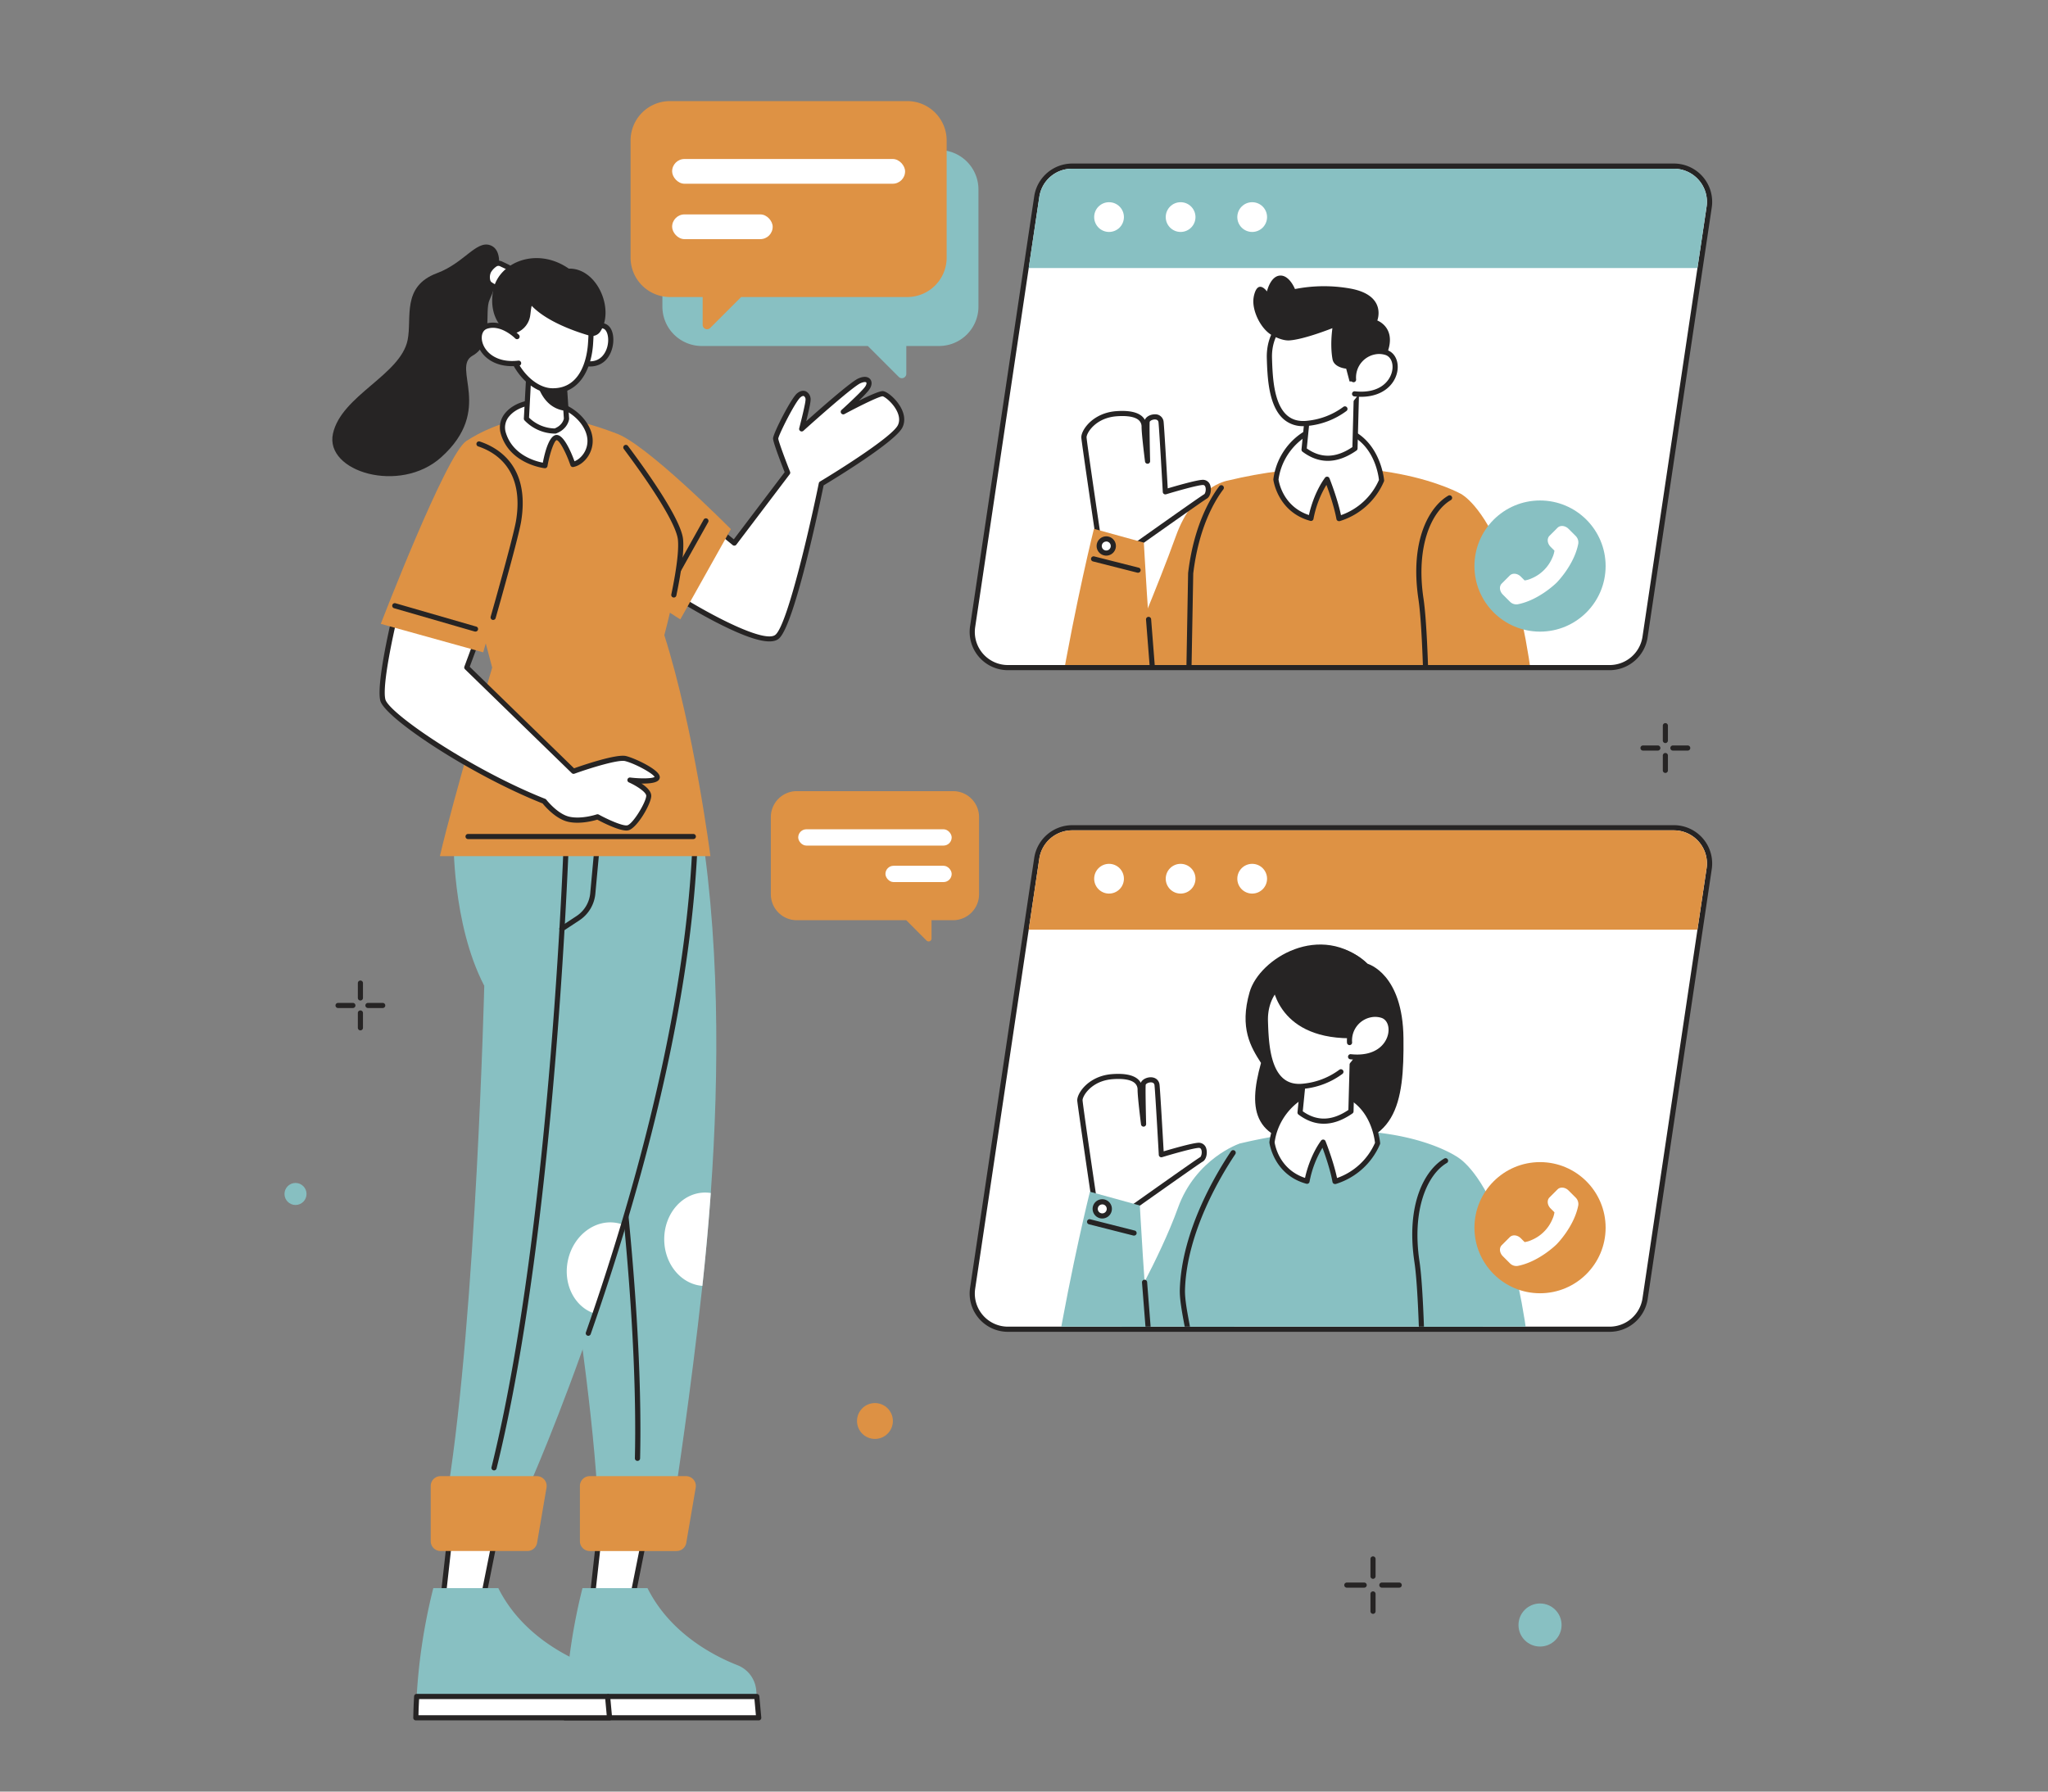<svg id="FEMALE_EMPLOYEE" data-name="FEMALE EMPLOYEE" xmlns="http://www.w3.org/2000/svg" xmlns:xlink="http://www.w3.org/1999/xlink" viewBox="0 0 1600 1400"><rect x="0" y="0" width="1600" height="1400" fill="#808080" stroke="none"/><defs><style>.cls-1{fill:none;}.cls-2{fill:#fff;}.cls-3{fill:#262424;}.cls-4{fill:#de9244;}.cls-5{clip-path:url(#clip-path);}.cls-6{fill:#88c0c2;}.cls-7{clip-path:url(#clip-path-2);}.cls-8{fill:#87bfc1;}.cls-9{fill:#dd9144;}</style><clipPath id="clip-path"><path class="cls-1" d="M837.54,648.85a25.72,25.72,0,0,0-25.6,22.07L761.86,1007a25.87,25.87,0,0,0,25.59,29.69h470.14a26,26,0,0,0,25.6-22.07l50.08-336.08a25.88,25.88,0,0,0-25.6-29.69H837.54Zm497.72,30h0Z"/></clipPath><clipPath id="clip-path-2"><path class="cls-1" d="M837.54,131.83a25.72,25.72,0,0,0-25.6,22.07L761.86,490a25.87,25.87,0,0,0,25.59,29.69h470.14a26,26,0,0,0,25.6-22.07l50.08-336.08a25.88,25.88,0,0,0-25.6-29.69H837.54Zm497.72,30h0Z"/></clipPath></defs><title>Team Meeting</title><path class="cls-2" d="M1335.26,678.84l-7.1,47.63-43,288.45a27.89,27.89,0,0,1-27.59,23.79H787.44a27.88,27.88,0,0,1-27.58-32l41.76-280.23,8.32-55.85a27.89,27.89,0,0,1,27.59-23.79h470.13A27.89,27.89,0,0,1,1335.26,678.84Z"/><path class="cls-3" d="M1257.58,1040.72H787.44a29.9,29.9,0,0,1-29.57-34.32L808,670.32a30.1,30.1,0,0,1,29.59-25.5h470.13a29.91,29.91,0,0,1,29.59,34.32l-50.08,336.08A30.1,30.1,0,0,1,1257.58,1040.72Zm-420-391.87a26,26,0,0,0-25.6,22.07L761.86,1007a25.87,25.87,0,0,0,25.59,29.69h470.14a26,26,0,0,0,25.6-22.07l50.08-336.08a25.88,25.88,0,0,0-25.6-29.69H837.54Zm497.72,30h0Z"/><path class="cls-4" d="M1333.55,674.67a25.4,25.4,0,0,1-.29,3.87l-7.09,47.63,0,0.3H803.66l8.28-55.55a25.88,25.88,0,0,1,25.6-22.07h470.13A25.9,25.9,0,0,1,1333.55,674.67Z"/><circle class="cls-2" cx="866.44" cy="686.65" r="11.62"/><circle class="cls-2" cx="922.35" cy="686.65" r="11.62"/><circle class="cls-2" cx="978.27" cy="686.65" r="11.62"/><g class="cls-5"><path class="cls-3" d="M1031.73,895.35c-52.95-2.32-57-27.24-46.57-64.73-7.91-12.29-17-27.23-8.91-55.33,7.5-26.21,55.54-55.75,92-22.23h0c0.84,0.23,27.72,8.06,28.21,58.26C1097,862.33,1091.33,898,1031.73,895.35Z"/><path class="cls-6" d="M977,990c-6.85,26.72-14.17,56-25.57,80.83-14.55,23.56-46.79,60.2-68.93,56.17-28.84-5.24-10-76.48-5.5-93.5,0.21-.8,29.22-50.5,43.22-89.5s48.28-50.4,48.28-50.4S992.5,929.5,977,990Z"/><path class="cls-6" d="M1138.33,904s-54.27-38.14-169.83-10.4c0,0-43,56.56-44.7,114.24-0.43,14.58,7.91,41.7,7.7,58.5a983.24,983.24,0,0,1-11.28,134.24l240.41,7.75S1174.51,1071.1,1138.33,904Z"/><path class="cls-3" d="M931.13,1084.85h-0.06a2,2,0,0,1-2-2.08c0.18-5.57.3-11.11,0.37-16.47,0.1-8.33-2-19.43-4-30.17s-3.93-21-3.71-28.37c1.35-45.83,28.41-90.87,40-108.11a2,2,0,0,1,3.35,2.25c-11.38,16.95-38,61.19-39.3,106-0.21,7,1.66,16.94,3.64,27.51,2,10.93,4.17,22.23,4.06,31-0.07,5.39-.19,11-0.37,16.54A2,2,0,0,1,931.13,1084.85Z"/><path class="cls-3" d="M1150.17,1193.51h0l-214.2-5a2,2,0,1,1,.09-4l214.2,5A2,2,0,0,1,1150.17,1193.51Z"/><path class="cls-2" d="M1076.2,893.4A52.7,52.7,0,0,1,1043,923.22c-2.48-13.6-9.31-30.71-9.31-30.71-7.59,10.44-11.6,24.26-12.59,30.56-24.57-6.75-27.37-30.37-27.37-30.37,3-23.67,23.35-41.49,40.82-40.89C1073.12,853.11,1076.2,893.4,1076.2,893.4Z"/><path class="cls-3" d="M1043,925.23a2,2,0,0,1-2-1.66c-1.74-9.55-5.71-21-7.82-26.71a79.85,79.85,0,0,0-10.09,26.51,2,2,0,0,1-2.53,1.63c-25.58-7-28.8-31.83-28.83-32.08a2,2,0,0,1,0-.49c3.28-25.88,25.25-43.29,42.89-42.65,39.95,1.36,43.6,43,43.63,43.46a2,2,0,0,1-.16.95,55,55,0,0,1-34.5,31A2,2,0,0,1,1043,925.23Zm-9.31-34.74,0.25,0a2,2,0,0,1,1.62,1.25c0.27,0.67,6.22,15.65,9,28.81a50.77,50.77,0,0,0,29.66-27.5c-0.49-4.66-5.19-38.08-39.7-39.25-15.82-.52-35.68,16-38.72,38.87,0.36,2.43,3.72,21.12,23.76,27.79,1.43-6.84,5.33-19.25,12.53-29.16A2,2,0,0,1,1033.65,890.49Z"/><path class="cls-2" d="M1057.12,804.09l-0.63,23.73-1.07,40.6c-13.66,9.55-26.94,10.55-39.75.93l1.88-18.86,2.84-28.57Z"/><path class="cls-3" d="M1034.21,878.11q-10.22,0-19.75-7.14a2,2,0,0,1-.79-1.81l4.72-47.43a2,2,0,0,1,1.13-1.61l36.74-17.84a2,2,0,0,1,2.9,1.87l-1.7,64.33a2,2,0,0,1-.86,1.6C1048.91,875.44,1041.44,878.11,1034.21,878.11Zm-16.42-9.7c11.16,7.91,22.84,7.56,35.64-1.06l1.59-60-32.74,15.9Z"/><path class="cls-2" d="M989,808.47c1.3,19.58,6.16,43.11,29.7,40.28,28-3.37,46.65-22.43,47.81-48.91S1056,758,1024.2,760a48.69,48.69,0,0,0-8,1.15c-18.42,4.29-28.12,19.1-27.59,36.89C988.67,801.22,988.79,804.78,989,808.47Z"/><path class="cls-3" d="M1015,851a22.61,22.61,0,0,1-14.88-5.06c-10.08-8.36-12.3-25.31-13.1-37.34-0.26-3.73-.37-7.25-0.47-10.54-0.58-19.68,10.58-34.59,29.14-38.91a2,2,0,0,1,.92,3.93c-16.58,3.86-26.55,17.22-26,34.87,0.1,3.25.21,6.72,0.46,10.39,0.75,11.29,2.77,27.14,11.65,34.51,4.12,3.42,9.28,4.7,15.8,3.91a56.6,56.6,0,0,0,27.83-10.82,2,2,0,1,1,2.46,3.2,60.63,60.63,0,0,1-29.8,11.63A33.39,33.39,0,0,1,1015,851Z"/><path class="cls-3" d="M993.69,767.33s2.34,43.67,60.66,44c0,0,34.65-10.67,23-44S1008.39,726,993.69,767.33Z"/><path class="cls-2" d="M854.75,937S844,864.33,843.67,860s7.67-17.33,25.33-18.67,21.67,4.67,21.67,10.33,2.67,26.67,2.67,26.67-0.67-26.67-.33-30.67,10.33-6.33,11,.33,3.33,54.33,3.33,54.33,23-7,29-7.33,5.33,9.33,2.33,11-54.17,38-54.17,38Z"/><path class="cls-3" d="M884.5,946A2.06,2.06,0,0,1,884,946l-29.75-7a2,2,0,0,1-1.53-1.67c-0.44-3-10.76-72.79-11.1-77.14-0.21-2.65,1.54-6.48,4.55-10s10.23-9.91,22.64-10.84c9.76-.73,16.64.67,20.43,4.19a10.47,10.47,0,0,1,2,2.59c1.1-2.67,4.56-4.29,7.68-4.32h0.08c3.84,0,6.55,2.35,6.91,6,0.58,5.82,2.63,41.8,3.2,51.87,6.16-1.83,22-6.4,27-6.68a6,6,0,0,1,6.32,4.67c1,3.46,0,8.51-2.89,10.1-2.13,1.18-33.45,23.3-54,37.88A2,2,0,0,1,884.5,946Zm-28-10.67,27.53,6.48c7.84-5.57,50.71-36,53.61-37.59,0.73-.4,1.64-3.18,1-5.46-0.47-1.64-1.39-1.81-2.22-1.77-4.72.26-22.19,5.32-28.52,7.25a2,2,0,0,1-2.6-1.82c0-.48-2.67-47.7-3.33-54.24-0.06-.59-0.24-2.39-2.9-2.39h0c-2.1,0-4,1.25-4,2-0.26,3.08.11,21.26,0.34,30.45a2,2,0,0,1-4,.3c-0.11-.86-2.68-21.19-2.68-26.92a6.7,6.7,0,0,0-2.11-5.2c-2.89-2.68-8.91-3.76-17.39-3.12-11,.83-17.16,6.27-19.88,9.45s-3.67,6-3.59,7.05C845.93,863.15,852.78,909.89,856.54,935.35Z"/><path class="cls-6" d="M851.5,931.25l39,10.75s4,72,7,102,3.5,78.5-15,83-65.35-21.14-57.5-67C837.5,987,851.5,931.25,851.5,931.25Z"/><path class="cls-3" d="M894.2,1115.53a2,2,0,0,1-1.9-2.7c7.29-20.36,4.29-57.68,3.19-68.64l-3.3-42a2,2,0,0,1,4-.32l3.3,42c1.43,14.27,4,49.78-3.41,70.36A2,2,0,0,1,894.2,1115.53Z"/><path class="cls-3" d="M885.75,965.51a2,2,0,0,1-.5-0.06l-34.5-8.75a2,2,0,1,1,1-3.91l34.5,8.75A2,2,0,0,1,885.75,965.51Z"/><circle class="cls-2" cx="861.14" cy="944.64" r="5.52"/><path class="cls-3" d="M861.14,952.17a7.53,7.53,0,1,1,7.53-7.53A7.54,7.54,0,0,1,861.14,952.17Zm0-11a3.5,3.5,0,1,0,3.5,3.5A3.5,3.5,0,0,0,861.14,941.14Z"/><path class="cls-6" d="M1138.33,904s68.24,34.1,62.24,304.09h-88.24S1113.41,1028.7,1107,986C1099,932.66,1121.67,905.33,1138.33,904Z"/><path class="cls-3" d="M1112.4,1174.68a2,2,0,0,1-2-2c-0.05-56.58-.82-156-5.37-186.37-6.86-45.72,8.27-72.21,23.31-81a2,2,0,1,1,2,3.48c-15.06,8.81-27.5,36-21.36,76.94,4.59,30.6,5.37,130.27,5.42,187a2,2,0,0,1-2,2h0Z"/><path class="cls-2" d="M1054.33,814.67c-0.82-11.11,7.3-21.12,18.41-22a18.55,18.55,0,0,1,7,.74c13.58,4.17,8.89,36-24.57,32.38Z"/><path class="cls-3" d="M1060.16,828.07a48.73,48.73,0,0,1-5.22-.29,2,2,0,0,1,.43-4c18.67,2,27.35-7.31,29.11-15.88,1.22-6-1-11.23-5.35-12.56a16.56,16.56,0,0,0-6.23-.66,18.38,18.38,0,0,0-16.56,19.85,2,2,0,0,1-4,.3c-0.92-12.35,8.17-23.2,20.25-24.17a20.58,20.58,0,0,1,7.74.82c6.35,1.95,9.76,9.19,8.11,17.23C1086.36,818.74,1076.89,828.07,1060.16,828.07Z"/></g><circle class="cls-4" cx="1203.15" cy="959.35" r="51.24"/><path class="cls-2" d="M1216.12,972.32s-13.65,13.65-30.38,16.9a7.09,7.09,0,0,1-6.21-2.14l-5.44-5.44c-2.62-2.62-3-6.47-.86-8.61l6.29-6.29c2.14-2.14,6-1.75,8.61.86l3,3a19,19,0,0,0,5.2-1.52,30.39,30.39,0,0,0,16.56-16.56,19,19,0,0,0,1.52-5.2l-3-3c-2.62-2.62-3-6.47-.87-8.61l6.29-6.29c2.14-2.14,6-1.75,8.61.87l5.44,5.44a7.09,7.09,0,0,1,2.14,6.21C1229.77,958.68,1216.12,972.32,1216.12,972.32Z"/><path class="cls-2" d="M1335.26,161.82l-7.1,47.63-43,288.45a27.89,27.89,0,0,1-27.59,23.79H787.44a27.88,27.88,0,0,1-27.58-32l41.76-280.23,8.32-55.85a27.89,27.89,0,0,1,27.59-23.79h470.13A27.89,27.89,0,0,1,1335.26,161.82Z"/><path class="cls-3" d="M1257.58,523.7H787.44a29.9,29.9,0,0,1-29.57-34.32L808,153.3a30.09,30.09,0,0,1,29.59-25.5h470.13a29.91,29.91,0,0,1,29.59,34.32L1287.17,498.2A30.1,30.1,0,0,1,1257.58,523.7Zm-420-391.87a25.72,25.72,0,0,0-25.6,22.07L761.86,490a25.87,25.87,0,0,0,25.59,29.69h470.14a26,26,0,0,0,25.6-22.07l50.08-336.08a25.88,25.88,0,0,0-25.6-29.69H837.54Zm497.72,30h0Z"/><path class="cls-6" d="M1333.55,157.65a25.4,25.4,0,0,1-.29,3.87l-7.09,47.63,0,0.3H803.66l8.28-55.55a25.88,25.88,0,0,1,25.6-22.07h470.13A25.9,25.9,0,0,1,1333.55,157.65Z"/><circle class="cls-2" cx="866.44" cy="169.63" r="11.62"/><circle class="cls-2" cx="922.35" cy="169.63" r="11.62"/><circle class="cls-2" cx="978.27" cy="169.63" r="11.62"/><g class="cls-7"><path class="cls-4" d="M980.13,472c-6.85,26.72-14.17,56-25.57,80.83C940,576.39,907.77,613,885.63,609c-28.84-5.24-10-76.48-5.5-93.5,0.21-.8,24.5-57.5,38.5-96.5s40.28-43.4,40.28-43.4S995.63,411.5,980.13,472Z"/><path class="cls-4" d="M1141.47,386s-67-38.14-182.56-10.4c0,0-31.64,29.76-30.17,104.66,1.52,77.43-5.39,202.32-5.39,202.32l240.41,7.75S1177.64,553.11,1141.47,386Z"/><path class="cls-3" d="M1153.3,675.51h0l-214.2-5a2,2,0,0,1,0-4h0l214.2,5A2,2,0,0,1,1153.3,675.51Z"/><path class="cls-3" d="M928.13,565.35h0a2,2,0,0,1-2-2.05L928.21,448a2,2,0,0,1,0-.2c4.37-36.77,17.12-58.3,24.32-67.86a2,2,0,0,1,3.22,2.43c-7,9.23-19.26,30-23.53,65.81l-2.09,115.18A2,2,0,0,1,928.13,565.35Z"/><path class="cls-2" d="M1079.33,375.4a52.7,52.7,0,0,1-33.25,29.82c-2.48-13.6-9.31-30.71-9.31-30.71-7.59,10.44-11.6,24.26-12.59,30.56-24.57-6.75-27.37-30.37-27.37-30.37,3-23.67,23.35-41.49,40.82-40.89C1076.25,335.12,1079.33,375.4,1079.33,375.4Z"/><path class="cls-3" d="M1046.09,407.24a2,2,0,0,1-2-1.65c-1.74-9.55-5.71-21-7.82-26.71a79.84,79.84,0,0,0-10.09,26.51,2,2,0,0,1-2.53,1.63c-25.58-7-28.8-31.83-28.83-32.08a2,2,0,0,1,0-.49c3.28-25.88,25.25-43.24,42.89-42.65,39.95,1.36,43.6,43,43.63,43.46a2,2,0,0,1-.16,1,55,55,0,0,1-34.5,30.95A2,2,0,0,1,1046.09,407.24Zm-9.31-34.74,0.25,0a2,2,0,0,1,1.62,1.25c0.27,0.67,6.22,15.65,9,28.81a50.76,50.76,0,0,0,29.66-27.51c-0.49-4.66-5.19-38.08-39.7-39.25h-0.76c-15.69,0-35,16.33-38,38.89,0.36,2.43,3.72,21.12,23.76,27.79,1.43-6.84,5.33-19.25,12.53-29.16A2,2,0,0,1,1036.78,372.49Z"/><path class="cls-2" d="M1060.25,286.1l-0.63,23.73-1.07,40.6c-13.66,9.55-26.94,10.55-39.75.93l1.88-18.86,2.84-28.57Z"/><path class="cls-3" d="M1037.34,360.12q-10.22,0-19.75-7.14a2,2,0,0,1-.79-1.81l4.72-47.43a2,2,0,0,1,1.13-1.61l36.74-17.84a2,2,0,0,1,2.9,1.87l-1.7,64.33a2,2,0,0,1-.86,1.6C1052,357.44,1044.57,360.12,1037.34,360.12Zm-16.42-9.7c11.16,7.91,22.84,7.56,35.64-1.06l1.59-60-32.74,15.9Z"/><path class="cls-2" d="M992.18,290.48c1.3,19.58,6.16,43.11,29.7,40.28,28-3.37,46.65-22.43,47.81-48.91S1059.15,240,1027.33,242a48.69,48.69,0,0,0-8,1.15c-18.42,4.29-28.12,19.1-27.59,36.89C991.8,283.23,991.92,286.78,992.18,290.48Z"/><path class="cls-3" d="M1018.15,333a22.6,22.6,0,0,1-14.88-5.06c-10.08-8.36-12.3-25.31-13.1-37.34-0.26-3.73-.37-7.25-0.47-10.54-0.59-19.68,10.58-34.59,29.14-38.91a2,2,0,1,1,.92,3.93c-16.58,3.86-26.56,17.22-26,34.87,0.1,3.25.21,6.73,0.46,10.39,0.75,11.29,2.77,27.14,11.65,34.51,4.12,3.41,9.28,4.69,15.79,3.91a56.6,56.6,0,0,0,27.83-10.82,2,2,0,1,1,2.46,3.2,60.62,60.62,0,0,1-29.8,11.63A33.19,33.19,0,0,1,1018.15,333Z"/><path class="cls-3" d="M1077.8,287.12a81.41,81.41,0,0,1-9.38,10.57l-14.07.39-2.65-10s-8.89-.7-10.53-6.78a3.48,3.48,0,0,1-.1-0.43c-0.4-2-1.93-10.83-.13-24.43,0,0-21.74,8.72-33.44,9.55-4.21.3-9-1.48-13.53-3.89-9-4.82-16.43-20-14.5-30l0-.19c3-14.65,10.34-4.18,10.34-4.18s2.6-11.79,10.06-12.38,11.82,10.52,11.82,10.52a117.08,117.08,0,0,1,43.58-.33c28.57,5.37,20.75,24.91,20.75,24.91S1096.95,258,1077.8,287.12Z"/><path class="cls-2" d="M1057.46,296.68c-0.82-11.11,7.3-21.12,18.41-22a18.55,18.55,0,0,1,7,.74c13.58,4.17,8.89,36-24.57,32.38Z"/><path class="cls-3" d="M1063.29,310.07a49.12,49.12,0,0,1-5.22-.29,2,2,0,1,1,.43-4c18.66,2,27.34-7.31,29.1-15.88,1.22-6-1-11.23-5.35-12.56a16.61,16.61,0,0,0-6.23-.66,18.38,18.38,0,0,0-16.56,19.85,2,2,0,1,1-4,.3c-0.92-12.35,8.17-23.2,20.25-24.17a20.6,20.6,0,0,1,7.74.82c6.35,1.95,9.76,9.19,8.11,17.23C1089.49,300.74,1080,310.07,1063.29,310.07Z"/><path class="cls-2" d="M857.88,419s-10.75-72.67-11.08-77,7.67-17.33,25.33-18.67S893.8,328,893.8,333.67s2.67,26.67,2.67,26.67-0.67-26.67-.33-30.67,10.33-6.33,11,.33,3.33,54.33,3.33,54.33,23-7,29-7.33,5.33,9.33,2.33,11-54.17,38-54.17,38Z"/><path class="cls-3" d="M887.63,428a2,2,0,0,1-.46-0.05l-29.75-7a2,2,0,0,1-1.53-1.67c-0.44-3-10.76-72.79-11.1-77.14-0.21-2.65,1.54-6.48,4.55-10s10.23-9.91,22.64-10.84c9.77-.74,16.64.67,20.43,4.19a10.49,10.49,0,0,1,2,2.59c1.1-2.67,4.56-4.29,7.68-4.32a6.5,6.5,0,0,1,7,6c0.58,5.82,2.63,41.8,3.2,51.87,6.16-1.83,22-6.4,27-6.68a6,6,0,0,1,6.32,4.67c1,3.46,0,8.51-2.89,10.1-2.13,1.18-33.45,23.3-54,37.88A2,2,0,0,1,887.63,428Zm-28-10.67,27.53,6.48c7.84-5.57,50.71-36,53.61-37.59,0.73-.4,1.64-3.18,1-5.46-0.47-1.64-1.39-1.81-2.22-1.77-4.72.26-22.19,5.32-28.53,7.25a2,2,0,0,1-2.6-1.82c0-.48-2.67-47.7-3.33-54.25-0.06-.59-0.24-2.39-2.9-2.39h0c-2.1,0-4,1.25-4,2-0.26,3.08.11,21.26,0.34,30.45a2,2,0,0,1-4,.3c-0.11-.86-2.68-21.19-2.68-26.92a6.7,6.7,0,0,0-2.11-5.2c-2.89-2.68-8.91-3.76-17.39-3.12-11,.83-17.16,6.27-19.88,9.45s-3.67,6-3.59,7.05C849.06,345.16,855.91,391.9,859.68,417.35Z"/><path class="cls-4" d="M854.63,413.25l39,10.75s4,72,7,102,3.5,78.5-15,83-65.35-21.14-57.5-67C840.63,469,854.63,413.25,854.63,413.25Z"/><path class="cls-3" d="M897.33,597.53a2,2,0,0,1-1.9-2.7c7.29-20.35,4.29-57.68,3.19-68.64l-3.3-42a2,2,0,1,1,4-.32l3.3,42c1.43,14.27,4,49.78-3.41,70.36A2,2,0,0,1,897.33,597.53Z"/><path class="cls-3" d="M888.88,447.52a2,2,0,0,1-.5-0.06l-34.5-8.75a2,2,0,0,1,1-3.91l34.5,8.75A2,2,0,0,1,888.88,447.52Z"/><circle class="cls-2" cx="864.27" cy="426.64" r="5.52"/><path class="cls-3" d="M864.27,434.18a7.53,7.53,0,1,1,7.53-7.53A7.54,7.54,0,0,1,864.27,434.18Zm0-11a3.5,3.5,0,1,0,3.5,3.5A3.5,3.5,0,0,0,864.27,423.14Z"/><path class="cls-4" d="M1141.47,386s68.24,34.1,62.24,304.09h-88.24s1.07-179.38-5.33-222.09C1102.13,414.67,1124.8,387.33,1141.47,386Z"/><path class="cls-3" d="M1115.53,656.68a2,2,0,0,1-2-2c-0.05-56.58-.82-156-5.37-186.37-6.86-45.72,8.27-72.21,23.31-81a2,2,0,0,1,2,3.48c-15.06,8.81-27.5,36-21.36,76.94,4.59,30.6,5.37,130.27,5.42,187a2,2,0,0,1-2,2h0Z"/></g><circle class="cls-6" cx="1203.15" cy="442.33" r="51.24"/><path class="cls-2" d="M1216.12,455.3s-13.65,13.65-30.38,16.9a7.09,7.09,0,0,1-6.21-2.14l-5.44-5.44c-2.62-2.62-3-6.47-.86-8.61l6.29-6.29c2.14-2.14,6-1.75,8.61.86l3,3a19,19,0,0,0,5.2-1.52,30.39,30.39,0,0,0,16.56-16.56,19,19,0,0,0,1.52-5.2l-3-3c-2.62-2.62-3-6.47-.87-8.61l6.29-6.29c2.14-2.14,6-1.75,8.61.87l5.44,5.44a7.09,7.09,0,0,1,2.14,6.21C1229.77,441.66,1216.12,455.3,1216.12,455.3Z"/><path class="cls-4" d="M602.22,638.5v60.3a20.28,20.28,0,0,0,20.28,20.28H708L723.88,735a2.27,2.27,0,0,0,3.88-1.61V719.08h16.85a20.28,20.28,0,0,0,20.28-20.28V638.5a20.28,20.28,0,0,0-20.28-20.28H622.49A20.28,20.28,0,0,0,602.22,638.5Z"/><rect class="cls-2" x="623.6" y="648.02" width="119.89" height="12.74" rx="6.37" ry="6.37" transform="translate(1367.1 1308.78) rotate(-180)"/><rect class="cls-2" x="691.74" y="676.54" width="51.75" height="12.74" rx="6.37" ry="6.37" transform="translate(1435.24 1365.82) rotate(-180)"/><path class="cls-6" d="M517.5,148.05v91.54a30.78,30.78,0,0,0,30.78,30.78H678l24.16,24.16a3.45,3.45,0,0,0,5.89-2.44V270.37h25.58a30.78,30.78,0,0,0,30.78-30.78V148.05a30.78,30.78,0,0,0-30.78-30.79H548.28A30.78,30.78,0,0,0,517.5,148.05Z"/><path class="cls-4" d="M739.57,109.79v91.54a30.78,30.78,0,0,1-30.78,30.78H579l-24.16,24.16a3.45,3.45,0,0,1-5.89-2.44V232.11H523.42a30.78,30.78,0,0,1-30.78-30.78V109.79A30.78,30.78,0,0,1,523.42,79H708.79A30.78,30.78,0,0,1,739.57,109.79Z"/><rect class="cls-2" x="525.1" y="124.24" width="182" height="19.33" rx="9.67" ry="9.67"/><rect class="cls-2" x="525.1" y="167.54" width="78.56" height="19.33" rx="9.67" ry="9.67"/><polygon class="cls-2" points="468.22 1199.33 462.22 1253 493.22 1253 504.22 1198 468.22 1199.33"/><path class="cls-3" d="M493.22,1255h-31a2,2,0,0,1-2-2.24l6-53.67a2,2,0,0,1,1.93-1.79l36-1.33a2,2,0,0,1,2.05,2.41l-11,55A2,2,0,0,1,493.22,1255Zm-28.75-4h27.09l10.17-50.87L470,1201.28Z"/><path class="cls-6" d="M544.8,629.07c17.9,99.44,17.14,209.84,10.49,303.18-1.84,25.68-4.11,50-6.56,72.56C539.44,1090,528,1164,528,1164H466.55c-8.84-140.45-58.19-390.38-58.19-390.38-35.33-42-48.71-108-48.71-108C372.61,543.22,532,558.15,544.8,629.07Z"/><path class="cls-3" d="M498,1141.58h0a2,2,0,0,1-2-2.06c4.49-197.3-53.85-501.8-54.44-504.85a2,2,0,0,1,4-.76c0.59,3.06,59,308,54.52,505.71A2,2,0,0,1,498,1141.58Z"/><path class="cls-3" d="M458,718.86a2,2,0,0,1-1.45-3.42l10.29-10.64a24,24,0,0,0,6.59-19.87l-7.66-59.56a2,2,0,0,1,4-.51l7.66,59.56a28,28,0,0,1-7.69,23.19l-10.29,10.64A2,2,0,0,1,458,718.86Z"/><path class="cls-2" d="M555.29,932.25c-1.84,25.68-4.11,50-6.56,72.56-16.6-1.29-29.74-17-29.8-36.32-0.06-20.16,14.23-36.54,31.9-36.59A27.46,27.46,0,0,1,555.29,932.25Z"/><path class="cls-4" d="M460.74,1153.5h75.21a7.68,7.68,0,0,1,7.57,9l-7.37,43.13a7.68,7.68,0,0,1-7.57,6.39H460.74a7.68,7.68,0,0,1-7.68-7.68v-43.13A7.68,7.68,0,0,1,460.74,1153.5Z"/><path class="cls-6" d="M592.76,1342.33H441.42c0.1-5.67.32-11.24,0.65-16.66a450,450,0,0,1,13-84.67h50.79c17.63,35.33,51.67,52.92,70.4,60.27a23.09,23.09,0,0,1,14.51,19.41l0.45,5Z"/><path class="cls-2" d="M592.76,1342.33H441.42c0.1-5.67.32-11.24,0.65-16.66H591.24Z"/><path class="cls-3" d="M592.76,1344.35H441.42a2,2,0,0,1-2-2.05c0.1-5.61.32-11.25,0.65-16.75a2,2,0,0,1,2-1.89H591.24a2,2,0,0,1,2,1.83l1.52,16.66A2,2,0,0,1,592.76,1344.35Zm-149.28-4H590.55l-1.15-12.63H444C443.74,1331.85,443.58,1336.08,443.48,1340.31Z"/><polygon class="cls-2" points="351.67 1199.33 345.67 1253 376.67 1253 387.67 1198 351.67 1199.33"/><path class="cls-3" d="M376.67,1255h-31a2,2,0,0,1-2-2.24l6-53.67a2,2,0,0,1,1.93-1.79l36-1.33a2,2,0,0,1,2.05,2.41l-11,55A2,2,0,0,1,376.67,1255Zm-28.75-4H375l10.17-50.87-31.71,1.17Z"/><path class="cls-6" d="M543,659c-4.21,101-29,208.53-55.87,298.17-7.39,24.66-14.92,48-22.22,69.38C437.28,1107.63,413,1162,413,1162l-63,2c22-139,28.33-393.67,28.33-393.67-25.33-48.66-24-116-24-116C393.67,537.67,546,587,543,659Z"/><path class="cls-2" d="M487.13,957.17c-7.39,24.66-14.92,48-22.22,69.38-15.92-4.88-25.31-23.11-21.16-41.94,4.34-19.69,21.85-32.56,39.11-28.75A27.46,27.46,0,0,1,487.13,957.17Z"/><path class="cls-3" d="M459.64,1043.83a2,2,0,0,1-1.9-2.68q2.61-7.45,5.27-15.25c7.88-23.12,15.34-46.44,22.2-69.31C518.64,844.92,537.41,744.76,541,658.92a49.62,49.62,0,0,0-3.32-19.86,2,2,0,0,1,3.77-1.44A53.61,53.61,0,0,1,545,659.08c-3.59,86.18-22.42,186.67-56,298.66-6.87,22.92-14.35,46.28-22.24,69.45q-2.66,7.81-5.27,15.28A2,2,0,0,1,459.64,1043.83Z"/><path class="cls-3" d="M386,1149a2,2,0,0,1-2-2.5C431.44,954.94,440.9,645,441,641.94a2,2,0,1,1,4,.12c-0.09,3.11-9.56,313.44-57.06,505.43A2,2,0,0,1,386,1149Z"/><path class="cls-3" d="M439.13,727.75A2,2,0,0,1,438,724l12.36-8.14a24,24,0,0,0,10.77-18l5.51-59.8a2,2,0,0,1,4,.37l-5.51,59.8a28,28,0,0,1-12.56,21l-12.36,8.14A2,2,0,0,1,439.13,727.75Z"/><path class="cls-4" d="M344.18,1153.5h75.21a7.68,7.68,0,0,1,7.57,9l-7.37,43.13A7.68,7.68,0,0,1,412,1212H344.18a7.68,7.68,0,0,1-7.68-7.68v-43.13A7.68,7.68,0,0,1,344.18,1153.5Z"/><path class="cls-6" d="M476.21,1342.33H324.87c0.1-5.67.32-11.24,0.65-16.66a450,450,0,0,1,13-84.67h50.79c17.63,35.33,51.67,52.92,70.4,60.27a23.09,23.09,0,0,1,14.51,19.41l0.45,5Z"/><path class="cls-2" d="M476.21,1342.33H324.87c0.1-5.67.32-11.24,0.65-16.66H474.69Z"/><path class="cls-3" d="M476.21,1344.35H324.87a2,2,0,0,1-2-2.05c0.1-5.61.32-11.25,0.65-16.75a2,2,0,0,1,2-1.89H474.69a2,2,0,0,1,2,1.83l1.52,16.66A2,2,0,0,1,476.21,1344.35Zm-149.28-4H474l-1.15-12.63H327.42C327.19,1331.85,327,1336.08,326.93,1340.31Z"/><path class="cls-2" d="M562.67,415.33l11,9,41.67-55S606,345.67,606,342.67s13.67-30,18-33.67,7.33-.33,7.33,3.33-5,22.78-5,22.78,37.67-34.11,45-37.44S681,299,677,304s-18,17.67-18,17.67,26.67-14.33,30.67-14,19,14,13.67,25.33-61.67,45-61.67,45-22,108.08-34.33,119.37-80.86-32.47-80.86-32.47Z"/><path class="cls-3" d="M601.09,501.22c-8.19,0-21.32-4.66-39.73-14s-35.8-20.46-36-20.57a2,2,0,0,1-.54-2.89L561,414.14a2,2,0,0,1,2.91-.37l9.38,7.67L613,369c-2.59-6.6-9.06-23.39-9.06-26.35,0-3.82,14-31.25,18.71-35.21,3.23-2.73,5.8-2.17,7.05-1.59a7,7,0,0,1,3.6,6.46c0,2.49-1.94,10.82-3.43,16.84,10.55-9.42,34.62-30.64,40.58-33.35s8.62-.51,9.46.58c1.73,2.23,1.2,5.62-1.39,8.85a104.46,104.46,0,0,1-7.56,7.91c7.81-3.88,16.28-7.71,18.82-7.51,3.21,0.27,9.87,5.66,13.66,12.2,3.32,5.74,3.89,11.27,1.67,16C699.91,345,652,374.14,643.46,379.27c-3,14.58-22.59,108.44-34.77,119.59C607,500.43,604.45,501.22,601.09,501.22Zm-71.72-36.86c26.19,16.51,68.64,38.82,76.6,31.53,9.72-8.9,27.64-88.41,33.72-118.29a2,2,0,0,1,.94-1.33c15.52-9.28,56.72-35.29,60.88-44.13,2.05-4.36.34-9-1.45-12.16-3.38-5.92-9.14-10.17-10.56-10.31h0c-2.44,0-16.92,7-29.53,13.77a2,2,0,0,1-2.31-3.27c0.14-.13,13.93-12.61,17.78-17.43,1.51-1.88,1.7-3.42,1.35-3.86s-1.87-.63-4.61.62c-5.78,2.63-34.07,27.67-44.48,37.1a2,2,0,0,1-3.3-2c1.91-7.29,4.93-19.78,4.93-22.27a3.13,3.13,0,0,0-1.27-2.8c-0.64-.3-1.64.07-2.75,1-4,3.35-16.93,29.05-17.29,32.2,0.09,1.78,4.74,14.57,9.2,25.86a2,2,0,0,1-.27,2l-41.67,55a2,2,0,0,1-2.88.34L563,418.24Z"/><path class="cls-4" d="M480.33,338.33C503.06,344.79,571,413.5,571,413.5L531.5,484S455,436.5,434,405,421.67,321.67,480.33,338.33Z"/><path class="cls-3" d="M514.63,475.06a2,2,0,0,1-1.76-3l36.86-66a2,2,0,1,1,3.52,2L516.4,474A2,2,0,0,1,514.63,475.06Z"/><path class="cls-4" d="M417.33,326c-30.23,2.55-53,18.67-53,18.67L361,433l23.52,88.68S354.33,623,343.67,669H555s-12.67-99.33-36-172.67c0,0,14.67-54,12.67-74.67s-51.33-83.33-51.33-83.33S445,323.67,417.33,326Z"/><path class="cls-2" d="M429.69,314.74c19.1,3.17,30,17,31.2,27.48s-6.24,19.34-13.31,20.71c0,0-7.07-20.47-12.48-21s-9.36,21.94-9.36,21.94-25.59-2.58-32.45-25.11C388.55,323.21,407.43,311,429.69,314.74Z"/><path class="cls-3" d="M425.74,365.87h-0.2c-0.27,0-27-3-34.18-26.53a17.47,17.47,0,0,1,3.81-17.12c7.09-8.09,20.77-11.8,34.85-9.46h0C449.5,316,461.5,330.23,462.89,342c1.37,11.54-6.77,21.35-14.93,22.93a2,2,0,0,1-2.29-1.32c-3.55-10.26-8.58-19.45-10.78-19.67-1.9.31-5.4,10.17-7.17,20.28A2,2,0,0,1,425.74,365.87Zm-4.1-49.78c-9.78,0-18.52,3.17-23.44,8.78a13.4,13.4,0,0,0-3,13.28c5.34,17.54,23.11,22.3,28.89,23.4,1.75-9.14,5.3-22.24,11.19-21.65,5.6,0.56,11.21,14.17,13.54,20.56,5.31-2.07,11.1-9.11,10-18-1.22-10.3-12-22.81-29.53-25.73h0A47.21,47.21,0,0,0,421.63,316.09Z"/><path class="cls-2" d="M442.61,327.13s-0.66,6.56-8.83,9.68a31.35,31.35,0,0,1-22.52-9.68l2.28-41.51,7.77,1.63,18.91,4,2,29.85Z"/><path class="cls-3" d="M433.31,338.83a33.28,33.28,0,0,1-23.51-10.32,2,2,0,0,1-.54-1.49l2.27-41.51a2,2,0,0,1,2.43-1.86l26.67,5.6a2,2,0,0,1,1.6,1.84l2.4,35.91a2,2,0,0,1,0,.34c0,0.32-.89,7.84-10.12,11.36a2,2,0,0,1-.62.13h-0.57Zm-20-12.47a29.52,29.52,0,0,0,20,8.44h0c6-2.43,7.06-6.87,7.21-7.75l-2.29-34.17-22.88-4.8Z"/><path class="cls-3" d="M442.21,321.07c-22.64-2.23-24.55-31.1-24.55-31.1a35.32,35.32,0,0,1,3.64-2.71l18.91,4Z"/><path class="cls-3" d="M541.67,655.68h-176a2,2,0,1,1,0-4h176A2,2,0,1,1,541.67,655.68Z"/><path class="cls-3" d="M526.47,466.92a2,2,0,0,1-2-2.43c4.15-19.9,5.93-34.64,5.16-42.63-1-10.56-16.43-36.43-42.28-71a2,2,0,1,1,3.23-2.42c15.44,20.64,41.57,57.57,43.07,73,0.82,8.51-.94,23.26-5.23,43.84A2,2,0,0,1,526.47,466.92Z"/><path class="cls-2" d="M307.33,486.54S296,534.55,299,547s70.61,57.25,126.11,79.2c0,0,9.11,11.87,19.32,14.07s22.35-1.93,22.35-1.93,18.21,9.93,23.73,8.55,16-19,16.28-24.84-14.63-12.42-14.63-12.42,18,2.17,21-1.4-16.58-13.5-24.44-15.43-40.69,9.93-40.69,9.93l-83.36-81.13,9.4-25.39s9.66-29.8-23.46-35.87S307.33,486.54,307.33,486.54Z"/><path class="cls-3" d="M489.43,649c-6.37,0-18.77-6.35-22.81-8.51-3,.92-13.41,3.7-22.57,1.72-9.77-2.11-18.29-12.09-20.14-14.37-56.28-22.36-123.53-66.91-126.83-80.4-3.11-12.74,7.81-59.4,8.27-61.38l0-.15c0.11-.34,11.15-33.91,45.61-27.59,10.77,2,18.4,6.59,22.65,13.73,6.65,11.14,2.54,24.2,2.36,24.75l-9,24.24,81.52,79.34c6.61-2.35,33.07-11.44,40.67-9.57,6.65,1.64,24.31,9.86,26.1,15.38a3.36,3.36,0,0,1-.6,3.32c-2,2.39-8,2.89-13.45,2.77,4,2.66,7.74,6.18,7.57,9.83-0.31,6.53-11.15,25-17.81,26.7A6.75,6.75,0,0,1,489.43,649Zm-22.6-12.7a2,2,0,0,1,1,.25c7.28,4,19,9.19,22.28,8.37,4.35-1.09,14.51-17.83,14.76-23,0.14-2.88-7.71-7.94-13.43-10.48a2,2,0,0,1,1.06-3.84c8.49,1,17,.79,18.92-0.47-1.58-3-15.59-10.56-23.1-12.41-5.29-1.3-27.05,5.37-39.53,9.87a2,2,0,0,1-2.09-.45L363.3,523a2,2,0,0,1-.48-2.15l9.4-25.39s3.69-11.84-2-21.39c-3.64-6.08-10.33-10-19.9-11.8-30.57-5.6-40.37,22.78-41,24.77-0.51,2.17-11.1,47.83-8.26,59.42,2.69,11,67.94,55.28,124.9,77.8a2,2,0,0,1,.86.65c0.09,0.11,8.79,11.31,18.14,13.33,9.55,2.07,21.16-1.83,21.28-1.87A2,2,0,0,1,466.83,636.3Z"/><path class="cls-4" d="M364.33,344.67C348.75,354.25,297.5,487.5,297.5,487.5l80,22.25S402.63,422.53,405.14,407C414.5,349,364.33,344.67,364.33,344.67Z"/><path class="cls-3" d="M385.28,484.44a2,2,0,0,1-1.94-2.56l4-14.13c9.31-33.38,14.79-54.5,15.85-61.06,6.4-39.64-15.8-53.26-29.6-57.85a2,2,0,1,1,1.27-3.83c15,5,39.18,19.73,32.31,62.31-1.1,6.81-6.46,27.5-15.95,61.51l-4,14.14A2,2,0,0,1,385.28,484.44Z"/><path class="cls-3" d="M371.25,493.52a2,2,0,0,1-.56-0.08l-62.81-18.16A2,2,0,0,1,309,471.4l62.81,18.16A2,2,0,0,1,371.25,493.52Z"/><path class="cls-3" d="M382.89,191.59c13.79,4.78,4,33.46-.37,42.62s3.53,34.31-13.28,43.7S386.32,320,344.59,357.4c-32.16,28.84-91,11.27-84.47-18.54s52.74-45.77,58.33-73.12c3.56-17.4-5-41.87,23-52.31C362.39,205.64,372,187.82,382.89,191.59Z"/><path class="cls-2" d="M456,263s8-11.9,16.61-7.85,5.71,32.72-15.47,28.81Z"/><path class="cls-3" d="M461,286.37a23.07,23.07,0,0,1-4.19-.4,2,2,0,0,1-1.65-1.87l-1.14-21a2,2,0,0,1,.34-1.24c0.37-.54,9.09-13.28,19.14-8.55,5.83,2.74,6.87,12.45,4.48,19.87C475.28,281.67,469.07,286.37,461,286.37Zm-1.9-4.13c10.21,1.09,13.91-6.71,15.05-10.25,2.18-6.79.52-13.63-2.36-15-6-2.84-12.15,4.55-13.7,6.63Z"/><path class="cls-2" d="M396.38,208.53l-4.9-2.33a4.77,4.77,0,0,0-4.83.42,16.06,16.06,0,0,0-4.9,5.29,11.11,11.11,0,0,0-.66,7.51,4.72,4.72,0,0,0,2.13,3l5.27,3.28a4.79,4.79,0,0,0,7-2.37l3.31-8.74A4.79,4.79,0,0,0,396.38,208.53Z"/><path class="cls-3" d="M391,228.4a6.78,6.78,0,0,1-3.59-1l-5.27-3.28a6.7,6.7,0,0,1-3-4.22A13,13,0,0,1,380,211a18.15,18.15,0,0,1,5.51-6,6.8,6.8,0,0,1,6.86-.6l4.9,2.33h0a6.84,6.84,0,0,1,3.45,8.55L397.38,224A6.81,6.81,0,0,1,391,228.4Zm-1.6-20.64a2.73,2.73,0,0,0-1.59.51,14.16,14.16,0,0,0-4.29,4.59,9.11,9.11,0,0,0-.48,6.13,2.69,2.69,0,0,0,1.23,1.69l5.27,3.28a2.77,2.77,0,0,0,4.06-1.37l3.31-8.74a2.79,2.79,0,0,0-1.4-3.48h0l-4.9-2.33A2.79,2.79,0,0,0,389.41,207.76Z"/><path class="cls-2" d="M461.42,267.76c-1,17.75-8.86,38.22-30.32,37.64C415.32,305,397.87,286,396.55,262s2.84-44.48,31.68-43a69.67,69.67,0,0,1,9.17,1.21c16.72,3.7,23.11,5.19,24.35,38.09C461.85,261.19,461.62,264.41,461.42,267.76Z"/><path class="cls-3" d="M432,307.43H431c-16.11-.43-35.07-19.14-36.52-45.29-0.7-12.63-.33-28.32,8.81-37.51,5.6-5.63,14-8.21,25-7.66a71.82,71.82,0,0,1,9.5,1.25c18.3,4,24.69,7.12,25.93,40,0.1,2.63-.07,5.43-0.24,8.39l-0.08,1.28C462.38,287.11,453.55,307.43,432,307.43Zm-6.6-86.51c-8.52,0-14.82,2.15-19.18,6.54-6.17,6.21-8.6,17.15-7.65,34.44,1.29,23.27,18.27,41.1,32.6,41.48,24.37,0.64,27.78-27.19,28.25-35.74h0l0.08-1.29c0.17-2.86.33-5.56,0.24-8-1.18-31.43-6.62-32.63-22.77-36.2a68,68,0,0,0-8.83-1.17Q426.72,220.92,425.39,220.92Z"/><path class="cls-3" d="M403.51,260a17,17,0,0,0,10.76-13.7c0.31-2.06.5-4.83,1.1-7.34,12.1,12.67,34.94,20.36,44.89,23.24a7.75,7.75,0,0,0,8.6-2.91c11.62-17.15-2.23-50-24.49-49.38-25.27-17.5-54.79-4.78-59,16.57C380.71,250.15,396.39,263,403.51,260Z"/><path class="cls-2" d="M403.91,263s-11.64-12-23.9-8.11-5.13,32.47,25.13,28.88Z"/><path class="cls-3" d="M400.06,286.13c-16,0-25.31-9.21-27.36-18.63-1.5-6.91,1.19-12.74,6.7-14.5,13.29-4.25,25.45,8.1,26,8.63a2,2,0,0,1-2.9,2.81c-0.14-.14-11-11.08-21.83-7.59-3.95,1.26-4.85,5.83-4,9.8,1.89,8.69,11.54,17.14,28.26,15.16a2,2,0,0,1,.48,4A45.19,45.19,0,0,1,400.06,286.13Z"/><path class="cls-3" d="M1072.67,1233.75a2,2,0,0,1-2-2v-13.57a2,2,0,1,1,4,0v13.57A2,2,0,0,1,1072.67,1233.75Z"/><path class="cls-3" d="M1093.14,1240.65h-13.57a2,2,0,1,1,0-4h13.57A2,2,0,1,1,1093.14,1240.65Z"/><path class="cls-3" d="M1072.67,1261.11a2,2,0,0,1-2-2v-13.57a2,2,0,1,1,4,0v13.57A2,2,0,0,1,1072.67,1261.11Z"/><path class="cls-3" d="M1065.77,1240.65H1052.2a2,2,0,1,1,0-4h13.57A2,2,0,1,1,1065.77,1240.65Z"/><path class="cls-3" d="M281.57,781.82a2,2,0,0,1-2-2V768.22a2,2,0,1,1,4,0V779.8A2,2,0,0,1,281.57,781.82Z"/><path class="cls-3" d="M299,787.7H287.46a2,2,0,0,1,0-4H299A2,2,0,0,1,299,787.7Z"/><path class="cls-3" d="M281.57,805.16a2,2,0,0,1-2-2V791.57a2,2,0,1,1,4,0v11.58A2,2,0,0,1,281.57,805.16Z"/><path class="cls-3" d="M275.69,787.7H264.11a2,2,0,0,1,0-4h11.58A2,2,0,0,1,275.69,787.7Z"/><path class="cls-3" d="M1301.07,580.65a2,2,0,0,1-2-2V567.06a2,2,0,0,1,4,0v11.58A2,2,0,0,1,1301.07,580.65Z"/><path class="cls-3" d="M1318.53,586.53h-11.58a2,2,0,1,1,0-4h11.58A2,2,0,1,1,1318.53,586.53Z"/><path class="cls-3" d="M1301.07,604a2,2,0,0,1-2-2V590.4a2,2,0,0,1,4,0V602A2,2,0,0,1,1301.07,604Z"/><path class="cls-3" d="M1295.18,586.53h-11.58a2,2,0,1,1,0-4h11.58A2,2,0,1,1,1295.18,586.53Z"/><circle class="cls-8" cx="230.87" cy="933" r="8.61"/><circle class="cls-6" cx="1203.15" cy="1269.83" r="16.83"/><circle class="cls-9" cx="683.55" cy="1110.41" r="14.01"/></svg>
